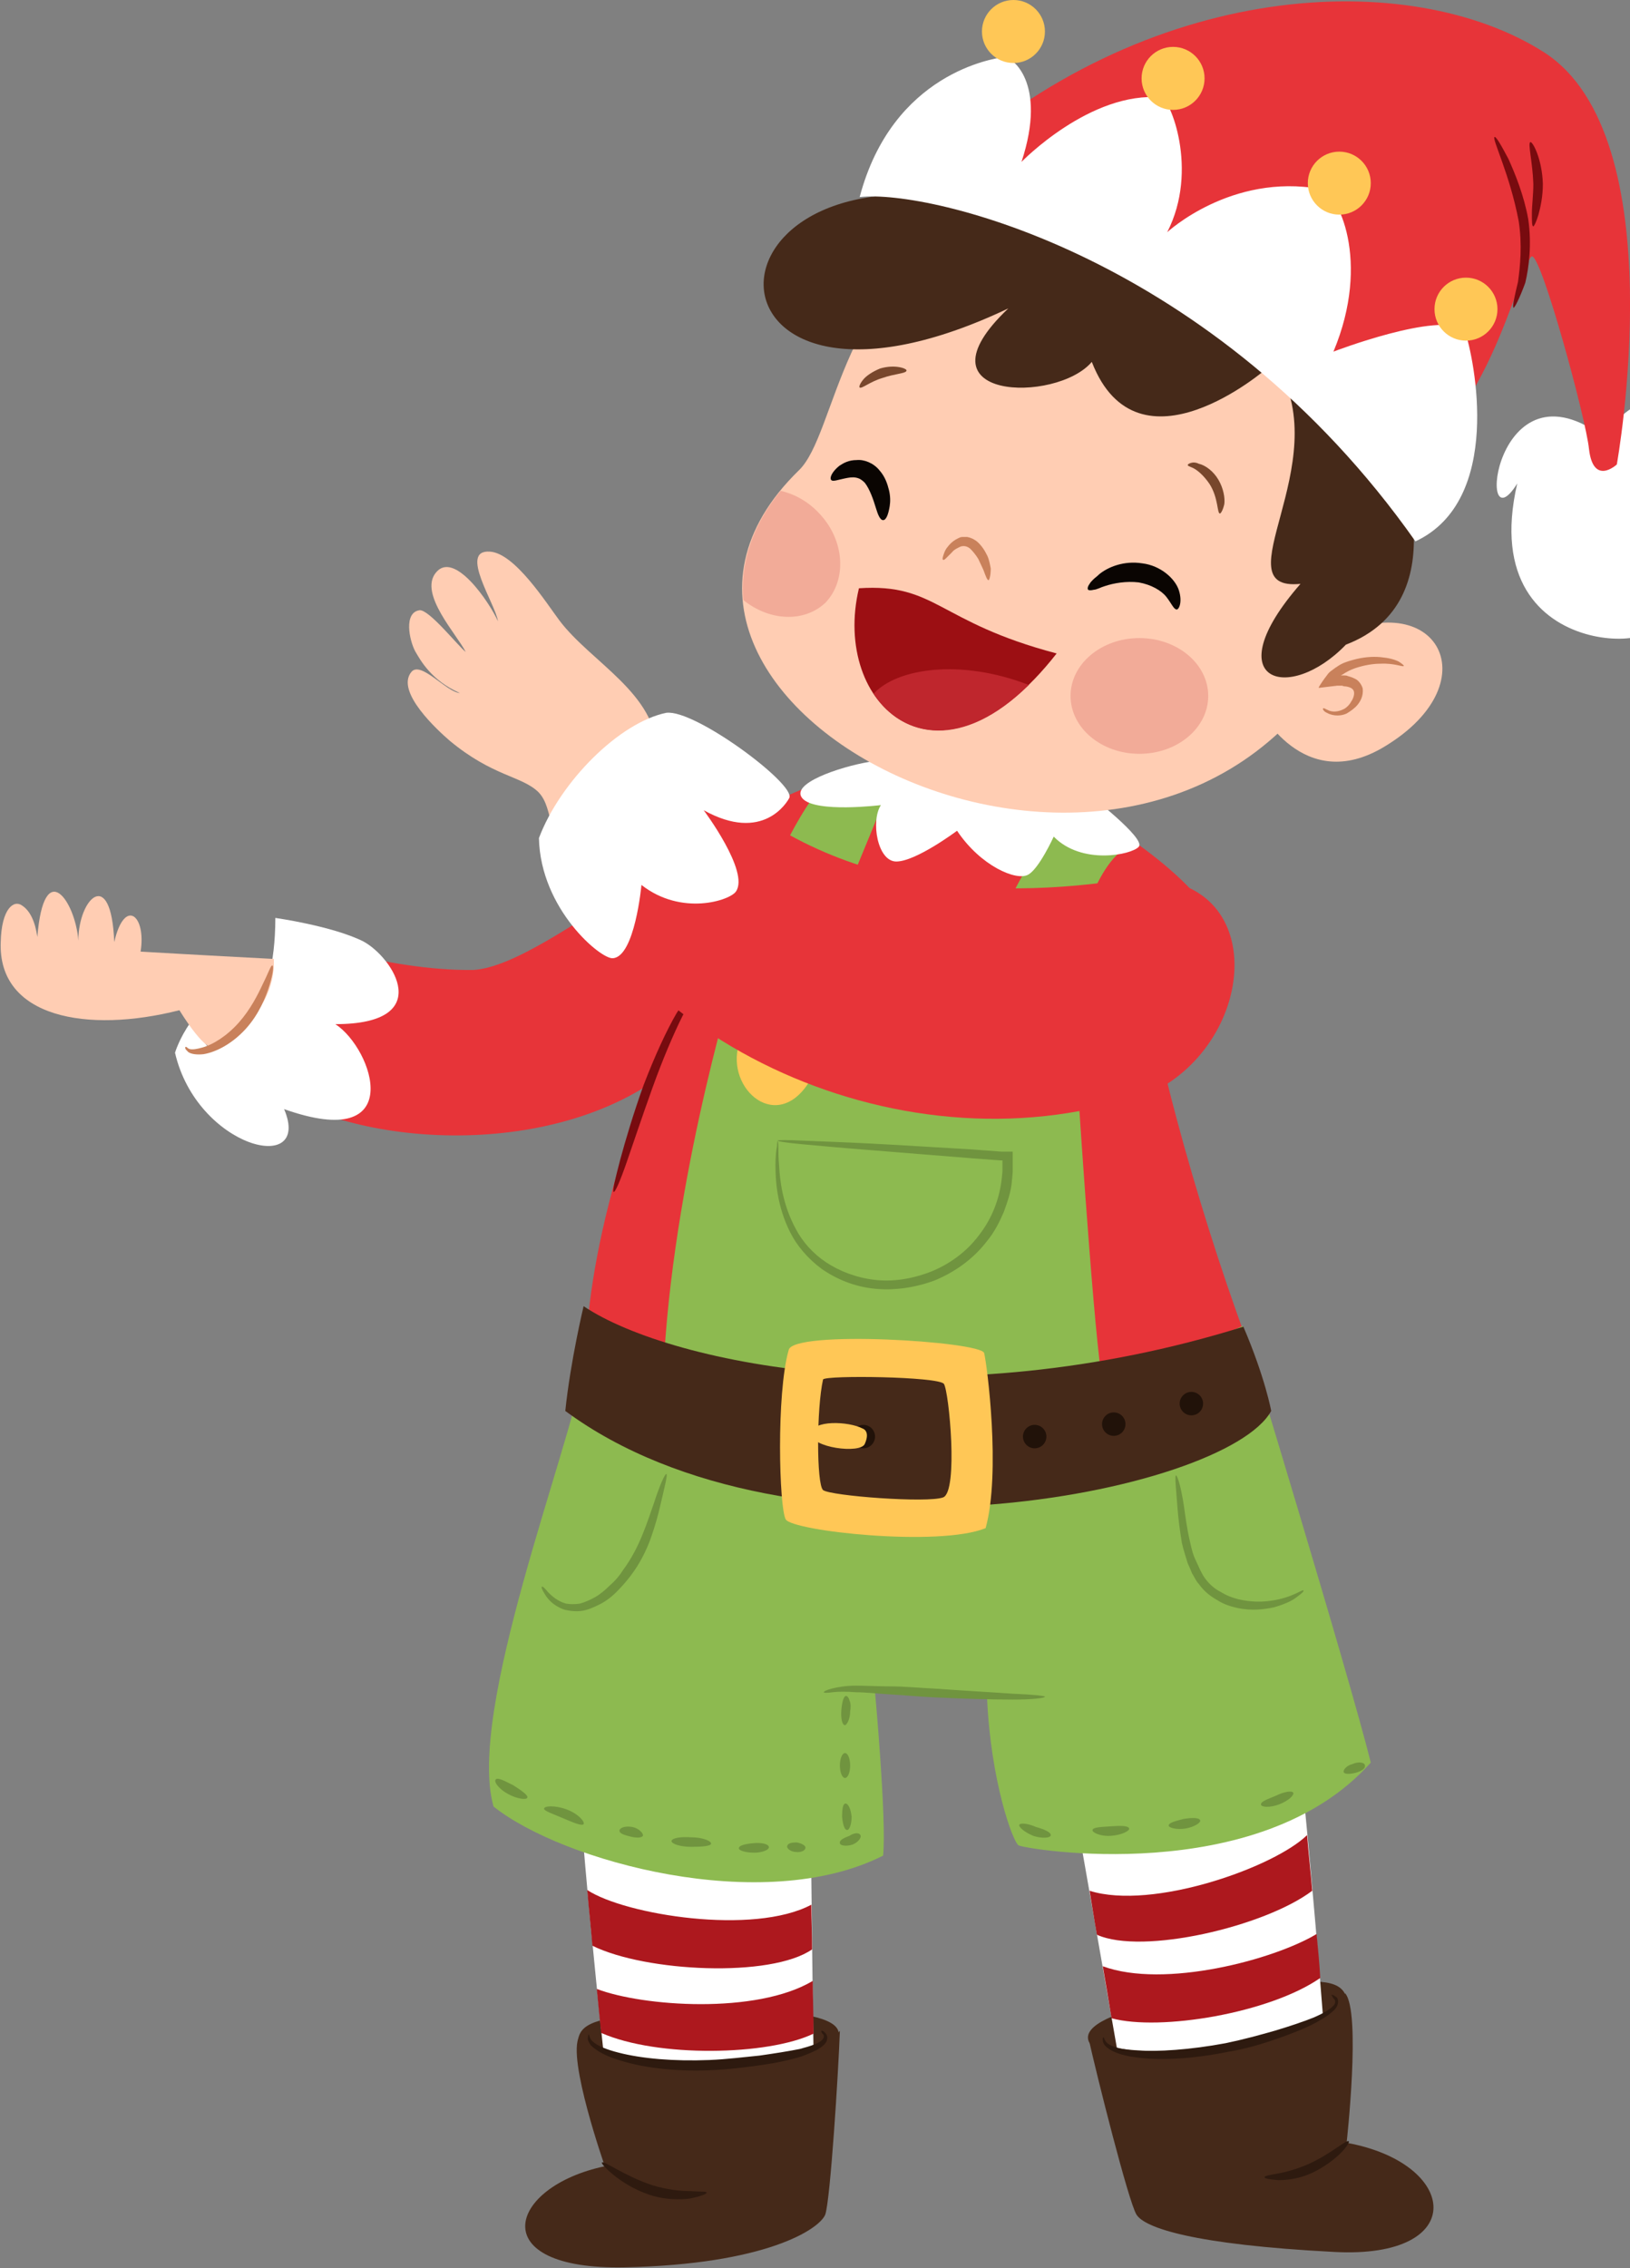 <?xml version="1.0" encoding="utf-8"?>
<!-- Generator: Adobe Illustrator 19.0.0, SVG Export Plug-In . SVG Version: 6.00 Build 0)  -->
<svg version="1.1" xmlns="http://www.w3.org/2000/svg" xmlns:xlink="http://www.w3.org/1999/xlink" x="0px" y="0px"
	 viewBox="0 0 222.6 309.6" style="enable-background:new 0 0 222.6 309.6;" xml:space="preserve">
<rect x="0" y="0" width="222.6" height="309.6" fill="#808080" stroke="none"/>
<style type="text/css">
	.st0{fill:#E73439;}
	.st1{fill:#780B0F;}
	.st2{fill:#8DBA50;}
	.st3{fill:#FFFFFF;}
	.st4{fill:#FFCDB3;}
	.st5{fill:#452919;}
	.st6{fill:#AD181E;}
	.st7{fill:#FFC756;}
	.st8{fill:#9C0F13;}
	.st9{fill:#0A0502;}
	.st10{fill:#C9815B;}
	.st11{fill:#78472C;}
	.st12{fill:#70943F;}
	.st13{fill:#211209;}
	.st14{fill:#BF262D;fill-opacity:0.2;}
	.st15{fill:#BF262D;}
	.st16{fill:#2E1A0F;}
</style>
<g id="objects">
	<path class="st0" d="M117.7,105.2c-19.5,3.9-42.4,26.5-53,27.2c-12,0.2-25.8-4.8-25.8-4.8c2.1,9.8-5.9,17.7-5.9,17.7
		c9.7,10.6,38,13.8,55.2,3c-10,26.7-8.1,41.5-8.1,41.5c18.8,10.2,63.6,9.7,90.1-7c-7.3-19.7-13.3-43.2-13.3-48.2
		c5.7-2.9,8.8-9.1,8.8-9.1c-3.9-7.3-18.1-15.6-21.1-16.7C141.5,107.9,117.7,105.2,117.7,105.2z"/>
	<g>
		<g>
			<g>
				<path class="st1" d="M83.8,162.7c-0.2-0.1,0.2-1.7,0.9-4.4c0.7-2.6,1.8-6.3,3.2-10.2c1.5-3.9,3.1-7.4,4.5-9.8
					c1.5-2.3,2.6-3.7,2.7-3.6c0.2,0.1-0.6,1.6-1.9,4c-1.2,2.4-2.7,5.9-4.1,9.8c-1.4,3.9-2.6,7.5-3.5,10.1
					C84.7,161.2,84,162.8,83.8,162.7z"/>
			</g>
		</g>
	</g>
	<path class="st2" d="M146.4,132.3c0.9-7.3,4.8-17.3,9.1-16.9c-2.1-2-6.4-4.3-8.6-3.6c-6.5,2-12,18.3-12,18.3"/>
	<path class="st2" d="M112.8,106.6c-5.2,5.9-8.6,15.9-8.6,15.9l9.7,3.4l6.8-16.5L112.8,106.6z"/>
	<path class="st3" d="M23.9,143.7c3,13,18.8,16.9,14.9,7.7c16.9,6,12.2-8.2,7-11.6c13.8,0,7.9-9.1,3.8-11.3c-4.2-2.1-12-3.2-12-3.2
		c0,12.9-5.4,16.8-9.3,17.5c-1.3-1.7-2.3-3.2-2.3-3.2C24.5,141.7,23.9,143.7,23.9,143.7z"/>
	<path class="st3" d="M118.7,104c-4.1,0.7-10.9,3-9.1,5c1.8,2,10.7,0.9,10.7,0.9c-1.4,2.1-0.5,7.7,2.1,7.7c2.7,0,8.3-4.2,8.3-4.2
		c3.2,4.8,8.1,6.9,9.7,6c1.5-0.8,3.5-5.2,3.5-5.2c3.8,3.9,10.6,2.5,11.6,1.4c1.1-1.1-7-7.3-7-7.3L118.7,104z"/>
	<path class="st4" d="M133.8,30.2c-19,7.5-19.5,29-24.7,34c-33,32.1,48.4,73.1,74.5,24C195,60.3,167.8,22.3,133.8,30.2z"/>
	<path class="st5" d="M79,279.7c-0.6-3.5,2.4-4.1,8.2-4.7c5.8-0.5,28.5-1.9,27.3,3C113.4,282.9,84.8,289.3,79,279.7z"/>
	<path class="st3" d="M78.9,241c0.8,15,4.4,47.3,4.4,47.3s22.4,4.3,27.9-0.9c-0.4-26.7-0.5-42.1-0.5-42.1L78.9,241z"/>
	<g>
		<path class="st6" d="M80.2,258c0.2,2.5,0.5,5.1,0.7,7.6c7.3,3.6,24.4,4.4,30,0.5c0-2.2-0.1-4.2-0.1-6.1
			C102.9,264.2,85.4,261.4,80.2,258z"/>
		<path class="st6" d="M111.1,277.6c0-2.5-0.1-4.9-0.1-7.2c-7.7,4.6-23.2,3.5-29.5,1.1c0.2,2.1,0.4,4.1,0.6,6
			C89.8,280.9,104.9,280.6,111.1,277.6z"/>
	</g>
	<path class="st5" d="M184,273.8c0-3.5-3.1-3.6-9-3.1c-5.8,0.5-28.3,3.4-26.3,8C150.8,283.2,180.1,284.3,184,273.8z"/>
	<path class="st3" d="M176.7,233.5c2,14.9,4.4,47.3,4.4,47.3s-21.2,8.4-27.6,4.3c-4.6-26.3-7.3-41.5-7.3-41.5L176.7,233.5z"/>
	<g>
		<path class="st6" d="M178.5,250.5c0.2,2.5,0.5,5.1,0.7,7.6c-6.5,4.9-23.2,8.8-29.4,6c-0.4-2.2-0.7-4.2-1-6
			C157.4,260.8,174,254.9,178.5,250.5z"/>
		<path class="st6" d="M151.8,275.5c-0.4-2.5-0.8-4.8-1.2-7.1c8.4,3.1,23.4-0.9,29.2-4.4c0.2,2.1,0.4,4.1,0.5,6
			C173.4,274.8,158.4,277.3,151.8,275.5z"/>
	</g>
	<path class="st5" d="M183.7,272.1c2.2,2.5,0.2,20.4,0.2,20.4c15.4,2.8,16.8,15.9-1.7,14.9c-19.3-1-25.9-3.3-27-5.1
		c-1.1-1.8-5.4-18.9-6.6-24.3C153,282.3,179.5,279.2,183.7,272.1z"/>
	<g>
		<path class="st2" d="M79.8,186.4c-2.1,11.8-16.1,47.3-12.4,60.2c9.4,7.5,36.8,15,53.2,6.7c0.5-4.8-1.1-22.3-1.1-22.3l15.3,0.8
			c0.5,11.3,3.5,19.6,4.3,20.1c0.8,0.5,32.8,5.9,48.1-11.3c-3-12.1-17.5-59.6-17.5-59.6c-7.5,3.5-19.3,6.7-19.3,6.7
			c-1.3-9.1-3.4-42.3-3.4-42.3l-46.9-11.1c0,0-9,29.5-9.6,55.8C86.2,190.5,79.8,186.4,79.8,186.4z"/>
	</g>
	<path class="st7" d="M101.1,142c-2.4,6.1,4.6,12.8,9.2,6C114.9,141.2,102.8,137.7,101.1,142z"/>
	<path class="st0" d="M90.6,99.3c-5.7,3.9-15.6,15.2-15.6,15.2c10.4,28.7,50.7,46.9,83.5,34c14.1-8.1,14.5-31.2-5.7-28.3
		C132.5,123.1,108.2,121.3,90.6,99.3z"/>
	<path class="st5" d="M129.5,26.9c-36.1-4.5-33.5,35,8.2,15.2c-13.3,12.6,6.6,13,11.4,7.3c6.3,16.2,23.9,0.9,23.9,0.9
		S156.1,23.4,129.5,26.9z"/>
	<path class="st4" d="M180.8,87.7c15-8.6,23.2,5.2,8.3,14.2c-11.2,6.8-17.2-5.3-17.2-5.3L180.8,87.7z"/>
	<path class="st5" d="M174.4,50c8.1,13.3-7.8,30.8,3.2,29.7c-11.7,13.4-1.6,16.4,6.2,8.3c15.4-5.9,7-25.7,7-25.7L174.4,50z"/>
	<path class="st8" d="M117.3,80.3c10.6-0.7,10.7,4.6,27,8.9C128.1,109.9,113.5,96.2,117.3,80.3z"/>
	<path class="st3" d="M219.2,59.8c3.8-8.8,23.6-8.4,7.7,2.1c17.6,2.7,8.8,23.6-3.2,22.4c8.8,3.9-22.6,8.1-16.5-18.3
		C201.5,75.2,204,48.2,219.2,59.8z"/>
	<path class="st0" d="M128.1,23.4c28.7-26.6,64.6-27.8,82.7-16.3c18.1,11.5,10,56.3,10,56.3s-3.2,3-3.8-2.1
		c-0.4-4.1-6.5-26.5-7.8-26.3c-1.3,0.2-7.3,27.1-18.8,26.6C181.8,61.1,171.7,38.4,128.1,23.4z"/>
	<path class="st3" d="M117.4,26.9c9.5-1.1,48.5,8.1,75.9,47c12-5.6,8.1-24.8,6.7-28.9c-3.6-2.5-17.9,3-17.9,3
		c5.2-12.4,0.6-21.8-1.8-22.2c-12.2-2.2-20.9,5.9-20.9,5.9c4.4-8.6,0.3-18.3-0.8-18.4c-9.7-0.9-19.1,8.8-19.1,8.8
		c3.6-10.9-1.4-14.5-2.5-14.3C135.8,8,121.9,9.9,117.4,26.9z"/>
	<g>
		<g>
			<g>
				<path class="st9" d="M160.7,83.2c-0.4,0-0.7-0.8-1.4-1.7c-0.7-0.9-2.1-1.7-3.8-2c-1.7-0.2-3.4,0.1-4.6,0.5
					c-0.3,0.1-0.6,0.2-0.8,0.3c-0.3,0.1-0.5,0.2-0.7,0.2c-0.4,0.1-0.7,0.1-0.8,0c-0.1-0.1-0.1-0.4,0.2-0.8c0.1-0.2,0.3-0.4,0.5-0.6
					c0.2-0.2,0.5-0.4,0.8-0.7c1.2-1,3.4-1.9,5.9-1.5c2.5,0.3,4.5,2.1,5,3.7C161.5,82.2,161,83.2,160.7,83.2z"/>
			</g>
		</g>
	</g>
	<g>
		<g>
			<g>
				<path class="st9" d="M120.6,71c-0.4,0-0.7-0.7-1-1.7c-0.3-1-0.8-2.5-1.5-3.4c-0.4-0.4-0.7-0.6-1.2-0.7c-0.5-0.1-1,0-1.5,0.1
					c-1,0.2-1.7,0.5-1.9,0.2c-0.2-0.2,0-1,1.1-1.9c0.6-0.4,1.3-0.8,2.4-0.8c1-0.1,2.3,0.4,3.1,1.4c0.8,0.9,1.1,1.9,1.3,2.7
					c0.2,0.8,0.2,1.6,0.1,2.2C121.3,70.3,121,71,120.6,71z"/>
			</g>
		</g>
	</g>
	<g>
		<g>
			<g>
				<path class="st10" d="M135,79.2c-0.2,0-0.4-0.6-0.7-1.4c-0.2-0.4-0.4-0.9-0.7-1.5c-0.3-0.5-0.7-1-1.1-1.4
					c-0.5-0.4-0.9-0.4-1.3-0.3c-0.4,0.2-0.9,0.4-1.2,0.8c-0.3,0.3-0.6,0.6-0.8,0.8c-0.2,0.2-0.4,0.3-0.4,0.2c-0.1,0-0.1-0.2,0-0.5
					c0.1-0.3,0.2-0.7,0.5-1.1c0.3-0.4,0.7-0.9,1.5-1.3c0.2-0.1,0.4-0.2,0.6-0.2c0.2,0,0.5,0,0.7,0c0.5,0.1,0.9,0.3,1.3,0.6
					c0.7,0.6,1.1,1.3,1.4,1.9c0.3,0.6,0.4,1.3,0.5,1.8C135.3,78.6,135.1,79.2,135,79.2z"/>
			</g>
		</g>
	</g>
	<g>
		<g>
			<g>
				<path class="st11" d="M166.6,70.1c-0.4,0-0.2-2.1-1.4-4c-0.6-0.9-1.3-1.6-1.9-2c-0.6-0.4-1-0.4-1.1-0.6c0-0.1,0.1-0.2,0.4-0.3
					c0.3-0.1,0.7-0.1,1.1,0.1c0.9,0.2,2,1,2.7,2.2c0.7,1.2,0.9,2.5,0.8,3.3C167,69.7,166.7,70.1,166.6,70.1z"/>
			</g>
		</g>
	</g>
	<g>
		<g>
			<g>
				<path class="st11" d="M123.8,50.6c-0.1,0.4-1.6,0.4-3.3,1c-1.7,0.5-2.8,1.5-3.1,1.3c-0.1-0.1,0-0.5,0.5-1.1
					c0.4-0.5,1.3-1.1,2.3-1.5C122.2,49.7,123.9,50.3,123.8,50.6z"/>
			</g>
		</g>
	</g>
	<g>
		<path class="st4" d="M75.4,112.7c-0.5-1.6-0.7-3.4-1.9-4.6c-2.3-2.2-6.2-2.1-12.1-7c-1.5-1.3-7.5-6.7-5.2-9.4
			c1.3-1.5,4.8,2.8,6.6,2.9c-3.9-1.7-5.4-4.5-6.1-5.7c-0.8-1.5-1.6-5.3,0.6-5.6c1.3-0.1,5.1,4.7,6.3,5.7c-1.2-2.4-6.4-7.9-4.1-10.8
			c2.5-3.2,7.4,4.1,8.5,6.6c-0.3-2.3-5.4-9.8-1.1-9.5c3.4,0.2,7.7,7,9.5,9.4c4.3,5.7,13.3,10,13.3,17.9"/>
	</g>
	<path class="st3" d="M73.6,114.4c0.2,9.7,8.5,16.6,10.1,16.4c3-0.2,3.9-10,3.9-10c5.5,4.3,12.1,2.1,12.9,0.9
		c1.9-2.7-4.4-11.1-4.4-11.1c8.1,4.5,11.4-1.1,11.7-1.7c0.8-1.9-12.9-12.1-16.8-11.6C84.6,98.6,76.5,106.7,73.6,114.4z"/>
	<path class="st5" d="M79.7,178.3c12.2,8.2,49.8,15.4,90.1,2.8c3,7,3.8,11.5,3.8,11.5c-6.2,11.3-65.4,22.9-96.4,0
		C77.9,185.8,79.7,178.3,79.7,178.3z"/>
	<path class="st7" d="M134.4,184.7c-0.4-1.6-26.2-3.2-26.7-0.4c-1.7,6-1.3,21.5-0.4,23.1c0.9,1.6,20.9,3.8,27.3,1.2
		C136.7,201,134.8,186.3,134.4,184.7z M128.8,204.4c-2.1,0.8-15.4-0.2-16.4-1c-0.9-0.8-0.9-11.1,0-15.1c0.4-0.6,15.7-0.4,16.5,0.6
		C129.6,189.9,130.9,203.6,128.8,204.4z"/>
	<g>
		<g>
			<g>
				<path class="st12" d="M106.2,155.7c0,0,0.1,0.3,0.1,0.9c0,0.6,0,1.4,0.1,2.5c0.1,2.1,0.5,5.4,2.3,8.7c0.9,1.7,2.3,3.3,4.1,4.5
					c1.8,1.2,4.1,2.1,6.6,2.4c2.5,0.3,5.1-0.1,7.7-1.1c2.5-1,4.9-2.7,6.6-5c1.8-2.3,2.8-5,3.1-7.7l0.1-1c0-0.3,0-0.7,0-1l0-0.5l0,0
					c-0.1,0,0.1,0-0.3,0c-1.4-0.1-2.7-0.2-4-0.3c-5.2-0.4-9.8-0.8-13.7-1.1c-3.9-0.3-7.1-0.6-9.3-0.8S106.2,155.8,106.2,155.7
					c0-0.1,1.2-0.1,3.4,0c2.2,0.1,5.4,0.2,9.3,0.4c3.9,0.2,8.6,0.5,13.8,0.8c1.3,0.1,2.6,0.2,4,0.3l0.7,0l0.5,0l0.3,0
					c0,0,0.1,0,0.1,0l0,0.1c0,0.5,0,1,0,1.6c0,0.4,0,0.7,0,1.1l-0.1,1.1c-0.1,1.5-0.6,2.9-1.1,4.3c-0.6,1.4-1.3,2.8-2.3,4
					c-1.9,2.5-4.5,4.3-7.2,5.4c-2.7,1-5.6,1.4-8.3,1.1c-2.7-0.3-5.1-1.3-7.1-2.7c-1.9-1.4-3.4-3.2-4.3-5c-1.8-3.6-2-7-2-9.2
					c0-1.1,0.1-2,0.2-2.5C106.1,156,106.2,155.7,106.2,155.7z"/>
			</g>
		</g>
	</g>
	<g>
		<g>
			<g>
				<path class="st12" d="M178,217.1c0.1,0.1-0.2,0.4-0.9,0.9c-0.6,0.5-1.7,1-3.1,1.4c-1.4,0.3-3.1,0.5-5,0.1
					c-0.9-0.2-1.9-0.5-2.8-1.1c-0.9-0.5-1.8-1.2-2.5-2.2c-0.4-0.4-0.6-1-0.9-1.4c-0.2-0.5-0.4-1-0.6-1.4c-0.3-1-0.6-1.9-0.8-2.8
					c-0.3-1.8-0.5-3.5-0.6-4.8c-0.2-2.7-0.4-4.4-0.2-4.4c0.2,0,0.7,1.6,1.1,4.3c0.2,1.4,0.4,3,0.8,4.7c0.2,0.9,0.4,1.8,0.8,2.6
					c0.2,0.4,0.4,0.9,0.6,1.3c0.2,0.4,0.4,0.8,0.7,1.2c0.6,0.8,1.3,1.4,2.1,1.8c0.8,0.5,1.6,0.8,2.4,1c1.7,0.4,3.2,0.4,4.5,0.2
					C176.5,218.1,177.9,216.9,178,217.1z"/>
			</g>
		</g>
	</g>
	<g>
		<g>
			<g>
				<path class="st12" d="M74,216.6c0.1-0.1,0.4,0.2,0.9,0.8c0.5,0.5,1.3,1.2,2.4,1.5c0.6,0.1,1.2,0.1,1.9,0
					c0.7-0.2,1.4-0.5,2.1-0.9c0.7-0.4,1.4-1,2-1.6c0.7-0.6,1.3-1.3,1.8-2.1c2.3-3.1,3.3-6.6,4.2-9.1c0.8-2.5,1.5-4,1.7-4
					c0.2,0.1-0.2,1.6-0.8,4.2c-0.3,1.3-0.7,2.8-1.3,4.5c-0.6,1.7-1.5,3.5-2.7,5.1c-0.6,0.8-1.3,1.6-2,2.3c-0.7,0.7-1.5,1.3-2.3,1.7
					c-0.8,0.4-1.7,0.8-2.5,0.9c-0.8,0.1-1.7,0-2.4-0.2c-1.4-0.5-2.2-1.4-2.6-2.1C74,217,73.9,216.6,74,216.6z"/>
			</g>
		</g>
	</g>
	<g>
		<g>
			<g>
				<path class="st12" d="M72,245.4c-0.1,0.3-1.3,0.2-2.6-0.5c-1.3-0.7-2-1.7-1.7-2c0.3-0.3,1.2,0.2,2.4,0.8
					C71.2,244.4,72.2,245.1,72,245.4z"/>
			</g>
		</g>
	</g>
	<g>
		<g>
			<g>
				<path class="st12" d="M79.7,249c-0.2,0.3-1.4-0.2-2.8-0.8c-1.4-0.6-2.6-1-2.6-1.3c0-0.4,1.5-0.5,3.1,0.1
					C79,247.6,79.9,248.7,79.7,249z"/>
			</g>
		</g>
	</g>
	<g>
		<g>
			<g>
				<path class="st12" d="M87.8,250.6c-0.2,0.3-0.9,0.3-1.7,0.1c-0.8-0.2-1.5-0.4-1.5-0.8c0-0.4,0.8-0.7,1.8-0.5
					C87.3,249.6,87.9,250.3,87.8,250.6z"/>
			</g>
		</g>
	</g>
	<g>
		<g>
			<g>
				<path class="st12" d="M97.1,251.7c-0.1,0.3-1.2,0.4-2.7,0.4c-1.5,0-2.7-0.4-2.7-0.8c0.1-0.4,1.2-0.6,2.7-0.5
					C95.9,250.8,97.2,251.3,97.1,251.7z"/>
			</g>
		</g>
	</g>
	<g>
		<g>
			<g>
				<path class="st12" d="M105,252.1c0.1,0.4-0.9,0.8-2,0.8c-1.2,0-2.1-0.3-2.1-0.6c0-0.4,0.9-0.6,2-0.7
					C104,251.5,104.9,251.7,105,252.1z"/>
			</g>
		</g>
	</g>
	<g>
		<g>
			<g>
				<path class="st12" d="M110,252.2c0,0.4-0.6,0.7-1.3,0.6c-0.7,0-1.3-0.5-1.2-0.8c0.1-0.4,0.6-0.5,1.3-0.5
					C109.4,251.6,110,251.9,110,252.2z"/>
			</g>
		</g>
	</g>
	<g>
		<g>
			<g>
				<path class="st12" d="M117.5,250.5c0.2,0.3-0.3,1-1.1,1.3c-0.9,0.3-1.7,0.1-1.7-0.2c-0.1-0.4,0.5-0.7,1.3-1
					C116.6,250.2,117.3,250.1,117.5,250.5z"/>
			</g>
		</g>
	</g>
	<g>
		<g>
			<g>
				<path class="st12" d="M143.5,250.5c0,0.4-1.2,0.5-2.4,0.1c-1.2-0.5-2-1.2-1.9-1.5c0.1-0.3,1.2-0.2,2.3,0.3
					C142.6,249.7,143.5,250.1,143.5,250.5z"/>
			</g>
		</g>
	</g>
	<g>
		<g>
			<g>
				<path class="st12" d="M154.2,249.6c0.1,0.3-1,0.9-2.5,1c-1.5,0.1-2.6-0.5-2.5-0.8c0.1-0.4,1.2-0.4,2.5-0.5
					C153,249.2,154.1,249.2,154.2,249.6z"/>
			</g>
		</g>
	</g>
	<g>
		<g>
			<g>
				<path class="st12" d="M163.9,248.5c0.1,0.3-0.8,0.9-2,1.1c-1.2,0.2-2.3-0.1-2.3-0.4c0-0.4,0.9-0.6,2-0.9
					C162.8,248.1,163.8,248.1,163.9,248.5z"/>
			</g>
		</g>
	</g>
	<g>
		<g>
			<g>
				<path class="st12" d="M176.6,244.7c0.2,0.3-0.6,1.1-1.9,1.6c-1.3,0.5-2.5,0.4-2.5,0c0-0.4,0.9-0.7,2.1-1.2
					C175.3,244.6,176.4,244.4,176.6,244.7z"/>
			</g>
		</g>
	</g>
	<g>
		<g>
			<g>
				<path class="st12" d="M186.4,241c0.1,0.4-0.5,0.8-1.3,1c-0.8,0.2-1.5,0.2-1.6-0.1c-0.1-0.3,0.4-0.9,1.2-1.1
					C185.6,240.4,186.4,240.6,186.4,241z"/>
			</g>
		</g>
	</g>
	<g>
		<g>
			<g>
				<path class="st12" d="M142.7,231.6c0,0.2-1.7,0.4-4.4,0.4c-2.7,0-6.5-0.1-10.7-0.3c-2.1-0.1-4.1-0.3-5.9-0.4
					c-1.8-0.1-3.5-0.3-4.8-0.3c-1.3-0.1-2.4-0.1-3.2,0c-0.7,0.1-1.2,0.1-1.2,0c0-0.1,0.3-0.3,1.1-0.5c0.8-0.2,1.9-0.4,3.3-0.4
					c1.4,0,3,0.1,4.8,0.1c1.8,0,3.8,0.2,5.9,0.3c4.2,0.3,7.9,0.5,10.7,0.7C141,231.3,142.7,231.5,142.7,231.6z"/>
			</g>
		</g>
	</g>
	<path class="st4" d="M19.2,129.9c0.8-5-2.2-7.4-3.6-1.3c-0.4-10.4-4.9-6-4.9-0.2c-0.4-5.4-4.7-11.6-5.6-0.5c-0.3-2.1-1-3.6-2.1-4.3
		c-1.1-0.8-2.8,0.4-2.9,5c-0.4,10.3,11.8,12.5,24.4,9.3c3.5,5.6,4.6,5.1,4.6,5.1s8.6-3.8,8.3-12.1C27.7,130.4,19.2,129.9,19.2,129.9
		z"/>
	<g>
		<g>
			<g>
				<path class="st10" d="M37.2,131.8c0.2,0,0.1,1.1-0.4,2.7c-0.5,1.6-1.4,3.9-3.2,5.9c-1.8,2-4,3.2-5.8,3.5c-0.9,0.1-1.7,0-2.1-0.3
					c-0.2-0.2-0.4-0.4-0.4-0.5c0-0.2,0-0.2,0.1-0.2c0.1,0,0.2,0.2,0.5,0.3c0.4,0.1,1,0,1.7-0.2c1.5-0.4,3.4-1.6,5-3.4
					c1.6-1.8,2.6-3.8,3.3-5.3C36.7,132.7,37,131.7,37.2,131.8z"/>
			</g>
		</g>
	</g>
	<path class="st5" d="M79.1,278c-1.7,2.9,3.5,17.7,3.5,17.7c-13.3,2.8-16.6,14.2,2.7,13.8c19.3-0.4,26.6-5.2,27.4-7.2
		c0.7-2,1.8-19.5,2-25.1C111,282.3,84.5,284.2,79.1,278z"/>
	<circle class="st13" cx="141.3" cy="196.1" r="1.6"/>
	<circle class="st13" cx="117.9" cy="196.1" r="1.6"/>
	<circle class="st13" cx="152.1" cy="194.4" r="1.6"/>
	<circle class="st13" cx="162.7" cy="191.6" r="1.6"/>
	<path class="st7" d="M117.8,195c-1.9-1-6.9-1.2-7,0.7c-0.1,1.9,6.7,2.8,7.3,1.4C118.9,195.3,117.8,195,117.8,195z"/>
	<g>
		<g>
			<g>
				<path class="st10" d="M180.7,96.7c0.1-0.1,0.3,0.1,0.8,0.3c0.5,0.2,1.2,0.2,2-0.2c0.4-0.2,0.8-0.6,1-1c0.3-0.4,0.5-1,0.4-1.4
					c-0.1-0.4-0.5-0.6-1.1-0.7c-0.1,0-0.3,0-0.5-0.1c-0.2,0-0.2,0-0.7,0c-0.8,0.1-1.7,0.2-2.5,0.3l0-0.1c0.3-0.5,0.7-1.1,1.1-1.6
					c0.2-0.3,0.4-0.5,0.7-0.7l0.4-0.3c0.1-0.1,0.2-0.1,0.3-0.2c0.7-0.5,1.4-0.7,2.1-0.9c1.4-0.4,2.7-0.5,3.8-0.4
					c1.1,0.1,1.9,0.3,2.5,0.6c0.5,0.3,0.8,0.6,0.7,0.6c-0.1,0.2-1.2-0.4-3.2-0.3c-1,0-2.2,0.2-3.4,0.6c-0.6,0.2-1.2,0.5-1.8,0.9
					l-0.2,0.1l0,0c0,0-0.1,0,0,0h0l0,0l0,0c-0.1,0,0.3,0,0.4,0c0.2,0,0.4,0,0.6,0.1c0.4,0.1,0.9,0.3,1.2,0.5
					c0.4,0.3,0.7,0.8,0.8,1.2c0.1,1-0.3,1.7-0.7,2.2c-0.4,0.5-1,0.9-1.5,1.2c-1.1,0.5-2.2,0.2-2.7-0.1
					C180.7,97.1,180.6,96.7,180.7,96.7z"/>
			</g>
		</g>
	</g>
	<ellipse class="st14" cx="155.6" cy="95" rx="9.4" ry="7.9"/>
	<path class="st14" d="M111.8,70c-1.5-1.6-3.4-2.6-5.2-3c-4,4.9-5.5,10-5.1,14.9c3.6,2.9,8.3,3.1,11.2,0.4
		C115.7,79.2,115.4,73.7,111.8,70z"/>
	<path class="st15" d="M119.3,94.7c4,6.1,12.2,7.7,21.2-1.2C131.2,89.9,122.5,91.2,119.3,94.7z"/>
	<g>
		<g>
			<g>
				<path class="st1" d="M206.7,42c-0.2-0.1,0.1-1.4,0.6-3.5c0.3-2.1,0.6-5.1,0.1-8.3c-1.2-6.4-3.7-11.3-3.3-11.5
					c0.2-0.1,0.9,1.1,1.9,3c0.9,2,2.1,4.9,2.7,8.2c0.5,3.4,0.1,6.6-0.4,8.7C207.5,40.8,206.8,42.1,206.7,42z"/>
			</g>
		</g>
	</g>
	<g>
		<g>
			<g>
				<path class="st1" d="M209.4,30.9c-0.2,0-0.2-0.7-0.2-1.8c0-1,0.2-2.5,0.2-4c-0.1-3-0.8-5.6-0.4-5.7c0.3-0.1,1.6,2.3,1.7,5.7
					c0,1.7-0.3,3.1-0.6,4.2C209.8,30.3,209.5,30.9,209.4,30.9z"/>
			</g>
		</g>
	</g>
	<g>
		<g>
			<g>
				<path class="st16" d="M96.5,299.3c0,0.2-0.8,0.5-2.2,0.8c-1.4,0.2-3.5,0.2-5.6-0.5c-2.1-0.7-3.8-1.8-4.9-2.7
					c-1.1-0.9-1.7-1.6-1.6-1.7c0.3-0.3,3,1.8,6.9,3.1c2,0.6,3.8,0.8,5.2,0.8C95.6,299.2,96.5,299.1,96.5,299.3z"/>
			</g>
		</g>
	</g>
	<g>
		<g>
			<g>
				<path class="st16" d="M184.2,292.3c0.1,0.1-0.3,0.8-1.1,1.6c-0.8,0.8-2.2,1.9-3.9,2.7c-1.7,0.8-3.4,1-4.6,1
					c-1.2-0.1-1.9-0.2-1.9-0.4c0-0.2,0.7-0.3,1.8-0.5c1.1-0.2,2.6-0.6,4.2-1.3C181.8,294,183.9,292,184.2,292.3z"/>
			</g>
		</g>
	</g>
	<g>
		<g>
			<g>
				<path class="st16" d="M112.2,277.2c0,0,0.2,0,0.4,0.2c0.1,0.1,0.2,0.2,0.3,0.4c0.1,0.2,0.1,0.5,0,0.8c-0.2,0.5-0.8,0.9-1.3,1.2
					c-0.6,0.3-1.3,0.6-2.1,0.9c-1.6,0.5-3.5,0.9-5.6,1.2c-2.1,0.3-4.5,0.6-7,0.7c-5,0.2-9.5-0.4-12.7-1.5c-1.6-0.5-2.8-1.2-3.5-1.9
					c-0.3-0.4-0.5-0.8-0.4-1.1c0-0.3,0.1-0.4,0.1-0.4c0.1,0,0,0.6,0.7,1.1c0.6,0.5,1.8,1,3.4,1.4c3.1,0.8,7.5,1.2,12.4,1
					c2.4-0.1,4.7-0.4,6.8-0.6c2.1-0.3,4-0.6,5.5-0.9c1.5-0.4,2.8-0.8,3.2-1.4c0.2-0.3,0.1-0.6-0.1-0.7
					C112.2,277.4,112.1,277.3,112.2,277.2z"/>
			</g>
		</g>
	</g>
	<g>
		<g>
			<g>
				<path class="st16" d="M181.8,272.3c0,0,0.2,0,0.4,0.1c0.1,0.1,0.3,0.2,0.4,0.3c0.1,0.2,0.2,0.5,0.1,0.8c-0.1,0.6-0.6,1-1.1,1.4
					c-0.5,0.4-1.2,0.8-1.9,1.2c-1.5,0.8-3.3,1.5-5.3,2.2c-2,0.7-4.3,1.4-6.8,1.8c-4.9,1-9.5,1.2-12.7,0.7c-1.6-0.2-3-0.7-3.7-1.3
					c-0.4-0.3-0.6-0.7-0.6-1c0-0.3,0-0.4,0.1-0.4c0.1,0,0.1,0.6,0.8,1c0.7,0.4,2,0.7,3.5,0.8c3.1,0.2,7.6-0.1,12.4-1
					c2.4-0.5,4.6-1.1,6.7-1.7c2-0.6,3.8-1.2,5.3-1.8c1.4-0.6,2.6-1.3,2.9-1.9c0.1-0.3,0-0.6-0.2-0.7
					C181.9,272.4,181.8,272.3,181.8,272.3z"/>
			</g>
		</g>
	</g>
	<g>
		<g>
			<g>
				<path class="st12" d="M115.4,235.5c-0.4,0-0.6-1-0.5-2.1c0.1-1.1,0.3-1.8,0.6-1.9c0.2,0,0.4,0.2,0.5,0.6c0.2,0.4,0.2,1,0.1,1.5
					C116.1,234.6,115.7,235.4,115.4,235.5z"/>
			</g>
		</g>
	</g>
	<g>
		<g>
			<g>
				<ellipse class="st12" cx="115.4" cy="241" rx="0.7" ry="1.7"/>
			</g>
		</g>
	</g>
	<g>
		<g>
			<g>
				<path class="st12" d="M115.7,249.8c-0.4,0-0.6-0.8-0.7-1.8c0-1,0.1-1.7,0.4-1.8c0.4-0.1,0.8,0.7,0.9,1.8
					C116.3,249,116,249.8,115.7,249.8z"/>
			</g>
		</g>
	</g>
	<circle class="st7" cx="138.4" cy="4.3" r="4.3"/>
	<circle class="st7" cx="160.2" cy="10.7" r="4.3"/>
	<circle class="st7" cx="182.9" cy="25" r="4.3"/>
	<circle class="st7" cx="200.2" cy="42.2" r="4.3"/>
</g>
<g id="designed_by_freepik">
</g>
</svg>
